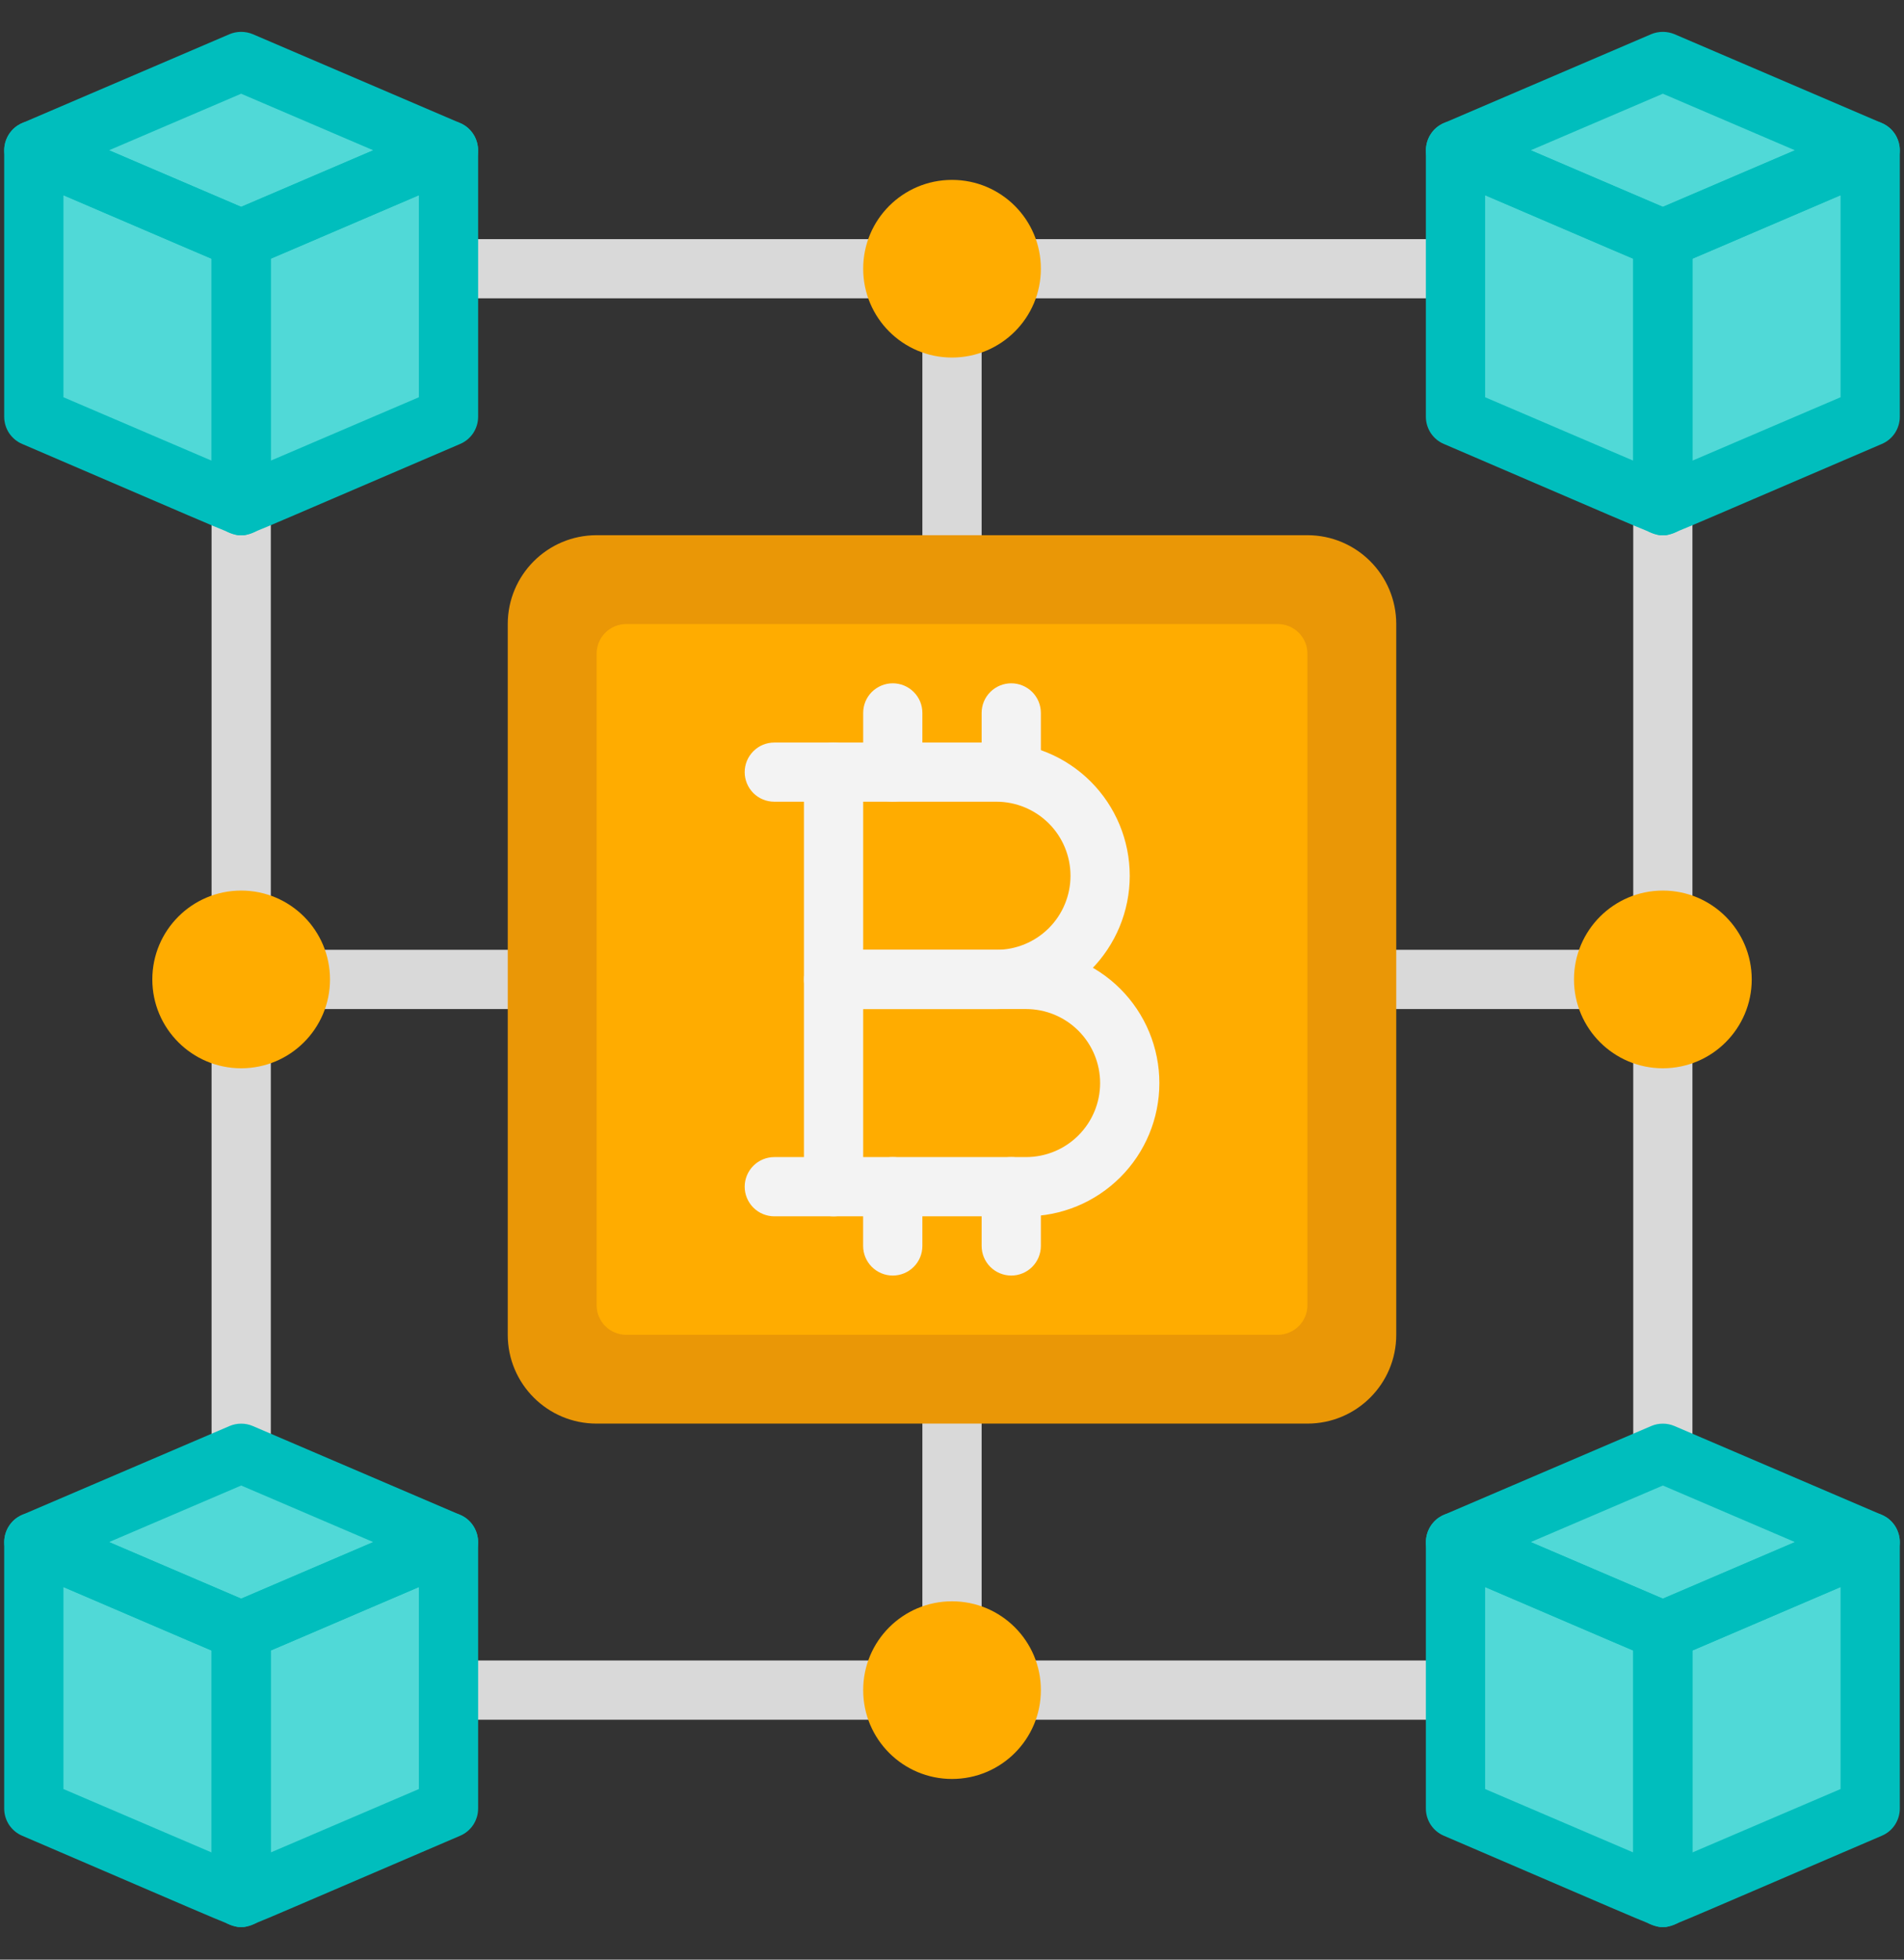 <svg width="34" height="35" viewBox="0 0 34 35" fill="none" xmlns="http://www.w3.org/2000/svg">
<rect x="0" y="0" width="34" height="35" fill="#333333" stroke="none"/>
<path d="M29.165 16.964V18.022H22.818V16.964H29.165ZM30.222 6.915V17.493H29.165V6.915H30.222ZM30.222 17.493V28.071H29.165V17.493H30.222Z" fill="#D9D9D9"/>
<path d="M29.694 19.08C30.57 19.08 31.281 18.369 31.281 17.493C31.281 16.617 30.57 15.906 29.694 15.906C28.818 15.906 28.107 16.617 28.107 17.493C28.107 18.369 28.818 19.08 29.694 19.08Z" fill="#FFAC00"/>
<path d="M27.578 30.715H17V29.657H27.578V30.715ZM17 30.715H6.422V29.657H17V30.715ZM17.529 29.657H16.471V23.311H17.529V29.657Z" fill="#D9D9D9"/>
<path d="M17 31.773C17.877 31.773 18.587 31.063 18.587 30.186C18.587 29.31 17.877 28.6 17 28.6C16.124 28.6 15.414 29.31 15.414 30.186C15.414 31.063 16.124 31.773 17 31.773Z" fill="#FFAC00"/>
<path d="M3.778 28.071V17.493H4.836V28.071H3.778ZM3.778 17.493V6.915H4.836V17.493H3.778ZM4.836 18.022V16.964H11.182V18.022H4.836Z" fill="#D9D9D9"/>
<path d="M4.307 19.08C5.183 19.08 5.893 18.369 5.893 17.493C5.893 16.617 5.183 15.906 4.307 15.906C3.43 15.906 2.72 16.617 2.72 17.493C2.72 18.369 3.43 19.08 4.307 19.08Z" fill="#FFAC00"/>
<path d="M6.422 4.271H17V5.328H6.422V4.271ZM17 4.271H27.578V5.328H17V4.271ZM16.471 5.328H17.529V11.675H16.471V5.328Z" fill="#D9D9D9"/>
<path d="M23.347 9.559H10.653C9.777 9.559 9.067 10.27 9.067 11.146V23.84C9.067 24.716 9.777 25.426 10.653 25.426H23.347C24.223 25.426 24.933 24.716 24.933 23.84V11.146C24.933 10.27 24.223 9.559 23.347 9.559Z" fill="#EA9706"/>
<path d="M4.307 1.097L0.604 2.684V7.444L4.307 9.031L8.009 7.444V2.684L4.307 1.097Z" fill="#50D9D7"/>
<path d="M4.306 4.799C4.153 4.799 4.428 4.9 0.398 3.17C0.302 3.13 0.221 3.062 0.164 2.975C0.107 2.889 0.076 2.787 0.076 2.684C0.076 2.58 0.107 2.479 0.164 2.392C0.221 2.306 0.302 2.238 0.398 2.197L4.1 0.61C4.165 0.583 4.235 0.569 4.306 0.569C4.377 0.569 4.447 0.583 4.513 0.61L8.215 2.197C8.31 2.238 8.392 2.306 8.449 2.392C8.506 2.479 8.536 2.58 8.536 2.684C8.536 2.787 8.506 2.889 8.449 2.975C8.392 3.062 8.31 3.13 8.215 3.17C4.19 4.895 4.46 4.799 4.306 4.799ZM1.947 2.684L4.306 3.694L6.665 2.684L4.306 1.674L1.947 2.684Z" fill="#00BEBD"/>
<path d="M4.307 9.559C4.166 9.559 4.032 9.504 3.933 9.404C3.834 9.305 3.778 9.171 3.778 9.03V4.27C3.778 4.167 3.809 4.065 3.866 3.979C3.923 3.892 4.005 3.824 4.1 3.784L7.803 2.197C7.883 2.163 7.971 2.149 8.058 2.158C8.145 2.166 8.228 2.195 8.301 2.243C8.374 2.291 8.433 2.357 8.475 2.434C8.516 2.511 8.538 2.596 8.538 2.684V7.444C8.538 7.548 8.507 7.649 8.45 7.736C8.392 7.822 8.311 7.89 8.215 7.93C4.19 9.655 4.46 9.559 4.307 9.559ZM4.836 4.62V8.227L7.48 7.095V3.488L4.836 4.62Z" fill="#00BEBD"/>
<path d="M4.306 9.559C4.153 9.559 4.428 9.66 0.398 7.93C0.302 7.89 0.221 7.822 0.163 7.736C0.106 7.649 0.075 7.548 0.075 7.444L0.075 2.684C0.075 2.596 0.097 2.511 0.138 2.434C0.18 2.357 0.239 2.291 0.312 2.243C0.385 2.195 0.469 2.166 0.555 2.158C0.642 2.149 0.73 2.163 0.81 2.197L4.513 3.784C4.608 3.824 4.69 3.892 4.747 3.979C4.805 4.065 4.835 4.167 4.835 4.27V9.03C4.835 9.171 4.78 9.305 4.68 9.404C4.581 9.504 4.447 9.559 4.306 9.559ZM1.133 7.095L3.777 8.227V4.62L1.133 3.488V7.095Z" fill="#00BEBD"/>
<path d="M29.694 1.097L25.991 2.684V7.444L29.694 9.031L33.396 7.444V2.684L29.694 1.097Z" fill="#50D9D7"/>
<path d="M29.694 4.799C29.54 4.799 29.815 4.9 25.785 3.17C25.69 3.13 25.608 3.062 25.551 2.975C25.494 2.889 25.463 2.787 25.463 2.684C25.463 2.58 25.494 2.479 25.551 2.392C25.608 2.306 25.69 2.238 25.785 2.197L29.487 0.61C29.552 0.583 29.623 0.569 29.694 0.569C29.764 0.569 29.834 0.583 29.9 0.61L33.602 2.197C33.697 2.238 33.779 2.306 33.836 2.392C33.893 2.479 33.924 2.58 33.924 2.684C33.924 2.787 33.893 2.889 33.836 2.975C33.779 3.062 33.697 3.13 33.602 3.17C29.577 4.895 29.847 4.799 29.694 4.799ZM27.335 2.684L29.694 3.694L32.052 2.684L29.694 1.674L27.335 2.684Z" fill="#00BEBD"/>
<path d="M29.694 9.559C29.554 9.559 29.419 9.504 29.32 9.404C29.221 9.305 29.165 9.171 29.165 9.03V4.27C29.165 4.167 29.196 4.065 29.253 3.979C29.311 3.892 29.392 3.824 29.488 3.784L33.19 2.197C33.27 2.163 33.358 2.149 33.445 2.158C33.532 2.166 33.615 2.195 33.688 2.243C33.761 2.291 33.821 2.357 33.862 2.434C33.903 2.511 33.925 2.596 33.925 2.684V7.444C33.925 7.548 33.894 7.649 33.837 7.736C33.78 7.822 33.698 7.89 33.602 7.93C29.578 9.655 29.847 9.559 29.694 9.559ZM30.223 4.62V8.227L32.867 7.095V3.488L30.223 4.62Z" fill="#00BEBD"/>
<path d="M29.693 9.559C29.54 9.559 29.815 9.66 25.785 7.93C25.689 7.89 25.608 7.822 25.55 7.736C25.493 7.649 25.462 7.548 25.462 7.444V2.684C25.462 2.596 25.484 2.511 25.525 2.434C25.567 2.357 25.626 2.291 25.699 2.243C25.772 2.195 25.855 2.166 25.942 2.158C26.029 2.149 26.117 2.163 26.197 2.197L29.9 3.784C29.995 3.824 30.077 3.892 30.134 3.979C30.192 4.065 30.222 4.167 30.222 4.27V9.03C30.222 9.171 30.166 9.305 30.067 9.404C29.968 9.504 29.834 9.559 29.693 9.559ZM26.52 7.095L29.164 8.227V4.62L26.52 3.488V7.095Z" fill="#00BEBD"/>
<path d="M4.307 25.955L0.604 27.542V32.302L4.307 33.889L8.009 32.302V27.542L4.307 25.955Z" fill="#50D9D7"/>
<path d="M4.307 29.657C4.153 29.657 4.428 29.758 0.398 28.029C0.303 27.988 0.221 27.92 0.164 27.834C0.107 27.747 0.076 27.646 0.076 27.542C0.076 27.438 0.107 27.337 0.164 27.25C0.221 27.164 0.303 27.096 0.398 27.055L4.1 25.469C4.166 25.441 4.236 25.427 4.307 25.427C4.377 25.427 4.448 25.441 4.513 25.469L8.215 27.055C8.311 27.096 8.392 27.164 8.449 27.25C8.506 27.337 8.537 27.438 8.537 27.542C8.537 27.646 8.506 27.747 8.449 27.834C8.392 27.92 8.311 27.988 8.215 28.029C4.19 29.753 4.46 29.657 4.307 29.657ZM1.948 27.542L4.307 28.552L6.665 27.542L4.307 26.532L1.948 27.542Z" fill="#00BEBD"/>
<path d="M4.307 34.417C4.166 34.417 4.032 34.362 3.933 34.263C3.834 34.163 3.778 34.029 3.778 33.889V29.129C3.778 29.025 3.809 28.923 3.866 28.837C3.923 28.75 4.005 28.683 4.1 28.642L7.803 27.055C7.883 27.021 7.971 27.008 8.058 27.016C8.145 27.024 8.228 27.053 8.301 27.101C8.374 27.149 8.433 27.215 8.475 27.292C8.516 27.369 8.538 27.455 8.538 27.542V32.302C8.538 32.406 8.507 32.507 8.45 32.594C8.392 32.68 8.311 32.748 8.215 32.788C4.19 34.513 4.46 34.417 4.307 34.417ZM4.836 29.478V33.085L7.48 31.953V28.346L4.836 29.478Z" fill="#00BEBD"/>
<path d="M4.306 34.417C4.153 34.417 4.428 34.518 0.398 32.788C0.302 32.748 0.221 32.68 0.163 32.594C0.106 32.507 0.075 32.406 0.075 32.302L0.075 27.542C0.075 27.455 0.097 27.369 0.138 27.292C0.18 27.215 0.239 27.149 0.312 27.101C0.385 27.053 0.469 27.024 0.555 27.016C0.642 27.008 0.73 27.021 0.81 27.055L4.513 28.642C4.608 28.683 4.69 28.75 4.747 28.837C4.805 28.923 4.835 29.025 4.835 29.129V33.889C4.835 34.029 4.78 34.163 4.68 34.263C4.581 34.362 4.447 34.417 4.306 34.417ZM1.133 31.953L3.777 33.085V29.478L1.133 28.346V31.953Z" fill="#00BEBD"/>
<path d="M29.694 25.955L25.991 27.542V32.302L29.694 33.889L33.396 32.302V27.542L29.694 25.955Z" fill="#50D9D7"/>
<path d="M29.694 29.657C29.54 29.657 29.815 29.758 25.785 28.029C25.69 27.988 25.608 27.92 25.551 27.834C25.494 27.747 25.463 27.646 25.463 27.542C25.463 27.438 25.494 27.337 25.551 27.25C25.608 27.164 25.69 27.096 25.785 27.055L29.487 25.469C29.552 25.441 29.623 25.427 29.694 25.427C29.764 25.427 29.834 25.441 29.9 25.469L33.602 27.055C33.697 27.096 33.779 27.164 33.836 27.25C33.893 27.337 33.924 27.438 33.924 27.542C33.924 27.646 33.893 27.747 33.836 27.834C33.779 27.92 33.697 27.988 33.602 28.029C29.577 29.753 29.847 29.657 29.694 29.657ZM27.335 27.542L29.694 28.552L32.052 27.542L29.694 26.532L27.335 27.542Z" fill="#00BEBD"/>
<path d="M29.694 34.417C29.554 34.417 29.419 34.362 29.32 34.263C29.221 34.163 29.165 34.029 29.165 33.889V29.129C29.165 29.025 29.196 28.923 29.253 28.837C29.311 28.75 29.392 28.683 29.488 28.642L33.19 27.055C33.27 27.021 33.358 27.008 33.445 27.016C33.532 27.024 33.615 27.053 33.688 27.101C33.761 27.149 33.821 27.215 33.862 27.292C33.903 27.369 33.925 27.455 33.925 27.542V32.302C33.925 32.406 33.894 32.507 33.837 32.594C33.78 32.68 33.698 32.748 33.602 32.788C29.578 34.513 29.847 34.417 29.694 34.417ZM30.223 29.478V33.085L32.867 31.953V28.346L30.223 29.478Z" fill="#00BEBD"/>
<path d="M29.693 34.417C29.54 34.417 29.815 34.518 25.785 32.788C25.689 32.748 25.608 32.68 25.55 32.594C25.493 32.507 25.462 32.406 25.462 32.302V27.542C25.462 27.455 25.484 27.369 25.525 27.292C25.567 27.215 25.626 27.149 25.699 27.101C25.772 27.053 25.855 27.024 25.942 27.016C26.029 27.008 26.117 27.021 26.197 27.055L29.9 28.642C29.995 28.683 30.077 28.75 30.134 28.837C30.192 28.923 30.222 29.025 30.222 29.129V33.889C30.222 34.029 30.166 34.163 30.067 34.263C29.968 34.362 29.834 34.417 29.693 34.417ZM26.52 31.953L29.164 33.085V29.478L26.52 28.346V31.953Z" fill="#00BEBD"/>
<path d="M22.818 11.146H11.182C10.89 11.146 10.654 11.383 10.654 11.675V23.311C10.654 23.603 10.89 23.84 11.182 23.84H22.818C23.11 23.84 23.347 23.603 23.347 23.311V11.675C23.347 11.383 23.11 11.146 22.818 11.146Z" fill="#FFAC00"/>
<path d="M17.794 18.022H14.885C14.744 18.022 14.61 17.966 14.511 17.867C14.411 17.768 14.356 17.633 14.356 17.493V13.791C14.356 13.65 14.411 13.516 14.511 13.417C14.61 13.317 14.744 13.262 14.885 13.262H17.794C18.425 13.262 19.03 13.512 19.477 13.959C19.923 14.405 20.174 15.011 20.174 15.642C20.174 16.273 19.923 16.878 19.477 17.325C19.03 17.771 18.425 18.022 17.794 18.022ZM15.414 16.964H17.794C18.144 16.964 18.48 16.825 18.729 16.577C18.977 16.329 19.116 15.992 19.116 15.642C19.116 15.291 18.977 14.955 18.729 14.707C18.48 14.459 18.144 14.319 17.794 14.319H15.414V16.964Z" fill="#F3F3F3"/>
<path d="M18.322 21.724H14.885C14.744 21.724 14.61 21.668 14.511 21.569C14.411 21.47 14.356 21.335 14.356 21.195V17.493C14.356 17.352 14.411 17.218 14.511 17.119C14.61 17.02 14.744 16.964 14.885 16.964H18.322C18.954 16.964 19.559 17.215 20.005 17.661C20.452 18.107 20.703 18.713 20.703 19.344C20.703 19.975 20.452 20.581 20.005 21.027C19.559 21.473 18.954 21.724 18.322 21.724ZM15.414 20.666H18.322C18.673 20.666 19.009 20.527 19.257 20.279C19.505 20.031 19.645 19.695 19.645 19.344C19.645 18.993 19.505 18.657 19.257 18.409C19.009 18.161 18.673 18.022 18.322 18.022H15.414V20.666ZM15.942 14.319C15.802 14.319 15.668 14.264 15.568 14.165C15.469 14.065 15.414 13.931 15.414 13.79V12.733C15.414 12.592 15.469 12.458 15.568 12.359C15.668 12.26 15.802 12.204 15.942 12.204C16.083 12.204 16.217 12.26 16.316 12.359C16.416 12.458 16.471 12.592 16.471 12.733V13.79C16.471 13.931 16.416 14.065 16.316 14.165C16.217 14.264 16.083 14.319 15.942 14.319ZM18.058 14.319C17.918 14.319 17.783 14.264 17.684 14.165C17.585 14.065 17.529 13.931 17.529 13.79V12.733C17.529 12.592 17.585 12.458 17.684 12.359C17.783 12.26 17.918 12.204 18.058 12.204C18.198 12.204 18.333 12.26 18.432 12.359C18.531 12.458 18.587 12.592 18.587 12.733V13.79C18.587 13.931 18.531 14.065 18.432 14.165C18.333 14.264 18.198 14.319 18.058 14.319Z" fill="#F3F3F3"/>
<path d="M18.058 22.782C17.918 22.782 17.783 22.726 17.684 22.627C17.585 22.528 17.529 22.393 17.529 22.253V21.195C17.529 21.055 17.585 20.92 17.684 20.821C17.783 20.722 17.918 20.666 18.058 20.666C18.198 20.666 18.333 20.722 18.432 20.821C18.531 20.92 18.587 21.055 18.587 21.195V22.253C18.587 22.393 18.531 22.528 18.432 22.627C18.333 22.726 18.198 22.782 18.058 22.782ZM15.942 22.782C15.802 22.782 15.668 22.726 15.568 22.627C15.469 22.528 15.413 22.393 15.413 22.253V21.195C15.413 21.055 15.469 20.92 15.568 20.821C15.668 20.722 15.802 20.666 15.942 20.666C16.083 20.666 16.217 20.722 16.316 20.821C16.416 20.92 16.471 21.055 16.471 21.195V22.253C16.471 22.393 16.416 22.528 16.316 22.627C16.217 22.726 16.083 22.782 15.942 22.782ZM14.884 14.319H13.827C13.687 14.319 13.552 14.264 13.453 14.165C13.354 14.065 13.298 13.931 13.298 13.791C13.298 13.65 13.354 13.516 13.453 13.417C13.552 13.317 13.687 13.262 13.827 13.262H14.884C15.025 13.262 15.159 13.317 15.258 13.417C15.358 13.516 15.413 13.65 15.413 13.791C15.413 13.931 15.358 14.065 15.258 14.165C15.159 14.264 15.025 14.319 14.884 14.319Z" fill="#F3F3F3"/>
<path d="M14.884 21.724H13.827C13.687 21.724 13.552 21.668 13.453 21.569C13.354 21.47 13.298 21.335 13.298 21.195C13.298 21.055 13.354 20.92 13.453 20.821C13.552 20.722 13.687 20.666 13.827 20.666H14.884C15.025 20.666 15.159 20.722 15.258 20.821C15.358 20.92 15.413 21.055 15.413 21.195C15.413 21.335 15.358 21.47 15.258 21.569C15.159 21.668 15.025 21.724 14.884 21.724Z" fill="#F3F3F3"/>
<path d="M17 6.386C17.877 6.386 18.587 5.676 18.587 4.799C18.587 3.923 17.877 3.213 17 3.213C16.124 3.213 15.414 3.923 15.414 4.799C15.414 5.676 16.124 6.386 17 6.386Z" fill="#FFAC00"/>
</svg>

